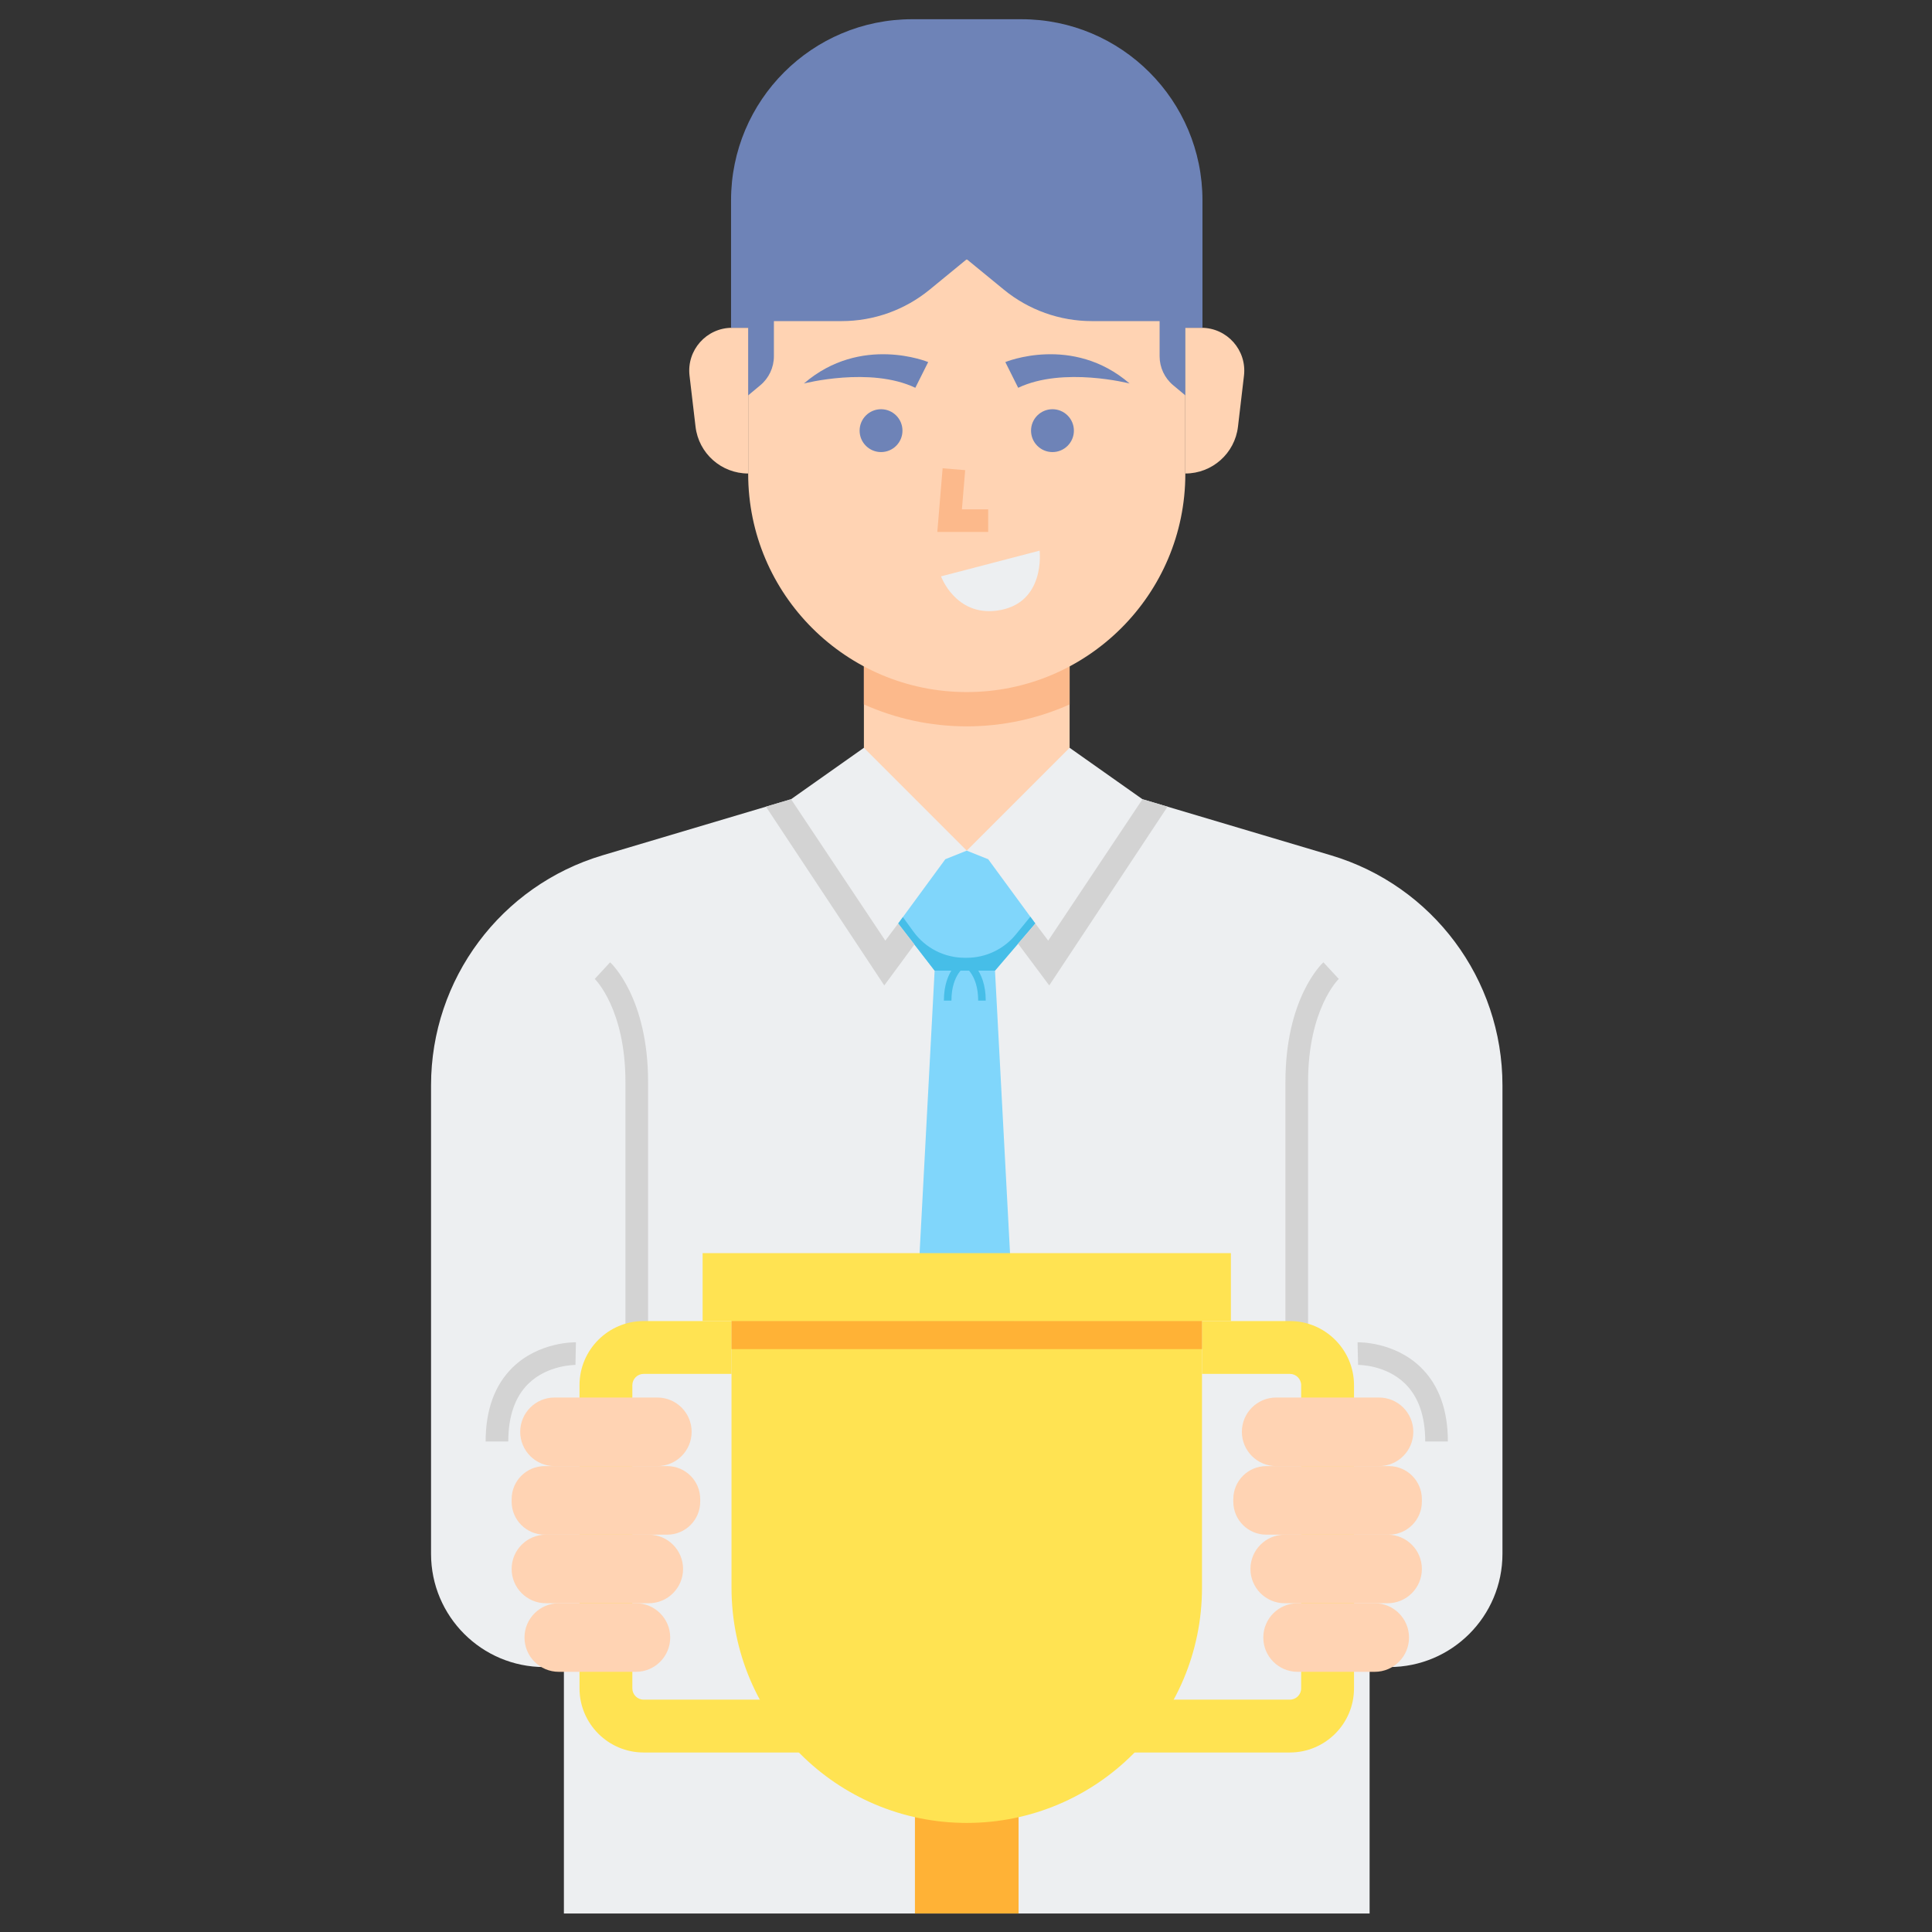 <svg id="Layer_1" enable-background="new 0 0 512 512" height="512" viewBox="0 0 512 512" width="512" xmlns="http://www.w3.org/2000/svg"><rect x="0" y="0" width="512" height="512" fill="#333333" stroke="none"/><path d="m352.709 226.664-49.943-14.864h-93.131l-49.944 14.864c-26.969 8.027-45.459 32.821-45.459 60.959v124.165c0 16.568 13.432 30 30 30h5.208v65.306h213.52v-65.306h5.208c16.569 0 30-13.432 30-30v-124.165c.001-28.138-18.489-52.932-45.459-60.959z" fill="#edeff1"/><path d="m256.2 225.429c-15.054 0-27.258-12.204-27.258-27.258v-26.122h54.516v26.122c0 15.054-12.203 27.258-27.258 27.258z" fill="#ffd3b3"/><path d="m263.684 257.23 10 188-18 19.711-18-19.711 10-188z" fill="#80d6fb"/><path d="m261.227 265.18h-2c0-7.164-3.834-9.246-3.998-9.331l.902-1.785c.208.104 5.096 2.645 5.096 11.116z" fill="#46bee8"/><path d="m252.141 265.18h-2c0-8.471 4.888-11.012 5.096-11.116l.902 1.785c-.164.085-3.998 2.168-3.998 9.331z" fill="#46bee8"/><path d="m228.942 198.171-19.307 13.629 24.986 37.48 3.407-4.543 12.494-17.036 5.678-2.272z" fill="#edeff1"/><path d="m283.458 198.171 19.308 13.629-24.986 37.48-3.408-4.543-12.493-17.036-5.679-2.272z" fill="#edeff1"/><path d="m261.879 227.701-5.679-2.272-5.678 2.272-12.494 17.036 9.656 12.493h8.516 7.484l10.688-12.493z" fill="#80d6fb"/><path d="m269.185 247.67c-3.186 3.895-7.953 6.153-12.985 6.153h-.543c-5.368 0-10.411-2.568-13.568-6.909l-2.817-3.873-1.244 1.697 9.655 12.493h8.517 7.483l10.689-12.493-1.318-1.797z" fill="#46bee8"/><path d="m383.7 382.003h-6c0-6.702-1.797-11.857-5.341-15.321-5.187-5.07-12.393-4.963-12.454-4.963l-.137-5.999c.419-.006 9.816-.143 16.785 6.671 4.743 4.636 7.147 11.234 7.147 19.612z" fill="#d3d3d3"/><path d="m228.942 186.684c8.334 3.721 17.554 5.809 27.258 5.809s18.924-2.087 27.258-5.809v-14.635h-54.516z" fill="#fcb98b"/><path d="m314.123 125.587c0 31.933-25.99 57.82-57.923 57.82s-57.923-25.887-57.923-57.82v-56.891h115.846z" fill="#ffd3b3"/><path d="m314.123 86.868h4.264c6.799 0 12.074 5.933 11.28 12.684l-1.591 13.523c-.832 7.075-6.829 12.408-13.953 12.408z" fill="#ffd3b3"/><path d="m198.277 86.868h-4.264c-6.798 0-12.074 5.933-11.28 12.684l1.591 13.523c.832 7.075 6.829 12.408 13.953 12.408z" fill="#ffd3b3"/><path d="m256.2 5.094h14.466c26.51 0 48 21.49 48 48v33.774h-4.543v17.905l-3.216-2.68c-2.28-1.9-3.598-4.714-3.598-7.682v-9.316h-17.956c-8.504 0-16.746-2.947-23.323-8.339l-9.829-8.059-9.829 8.059c-6.577 5.392-14.818 8.339-23.323 8.339h-17.956v9.316c0 2.968-1.318 5.782-3.598 7.682l-3.216 2.68v-17.905h-4.543v-33.774c0-26.51 21.49-48 48-48z" fill="#6e83b7"/><path d="m346.653 359.447h-6v-72.688c0-22.264 9.648-31.364 10.059-31.741l4.073 4.406c-.082.077-8.132 7.938-8.132 27.335z" fill="#d3d3d3"/><path d="m171.748 359.447h-6v-72.688c0-19.397-8.05-27.258-8.132-27.335l4.073-4.406c.41.376 10.059 9.477 10.059 31.741z" fill="#d3d3d3"/><path d="m134.7 382.003h-6c0-8.377 2.404-14.976 7.146-19.611 6.975-6.817 16.385-6.676 16.785-6.671l-.137 5.999.068-2.999-.056 3c-.06.003-7.378-.053-12.512 5.007-3.512 3.462-5.294 8.602-5.294 15.275z" fill="#d3d3d3"/><path d="m341.825 464.427h-47.125v-14h47.125c1.654 0 3-1.346 3-3v-80.333c0-1.654-1.346-3-3-3h-23.285v-14h23.285c9.374 0 17 7.626 17 17v80.333c0 9.374-7.626 17-17 17z" fill="#ffe352"/><path d="m217.7 464.427h-47.124c-9.374 0-17-7.626-17-17v-80.333c0-9.374 7.626-17 17-17h23.284v14h-23.284c-1.654 0-3 1.346-3 3v80.333c0 1.654 1.346 3 3 3h47.124z" fill="#ffe352"/><g fill="#ffd3b3"><path d="m338.196 388.533h27.258c5.018 0 9.086-4.068 9.086-9.086 0-5.018-4.068-9.086-9.086-9.086h-27.258c-5.018 0-9.086 4.068-9.086 9.086 0 5.018 4.068 9.086 9.086 9.086z"/><path d="m340.467 424.877h27.258c5.018 0 9.086-4.068 9.086-9.086 0-5.018-4.068-9.086-9.086-9.086h-27.258c-5.018 0-9.086 4.068-9.086 9.086 0 5.018 4.068 9.086 9.086 9.086z"/><path d="m343.875 443.049h20.443c5.018 0 9.086-4.068 9.086-9.086 0-5.018-4.068-9.086-9.086-9.086h-20.443c-5.018 0-9.086 4.068-9.086 9.086 0 5.018 4.068 9.086 9.086 9.086z"/><path d="m335.584 406.705h32.482c4.83 0 8.745-3.915 8.745-8.745v-.681c0-4.83-3.915-8.745-8.745-8.745h-32.482c-4.83 0-8.745 3.915-8.745 8.745v.681c-.001 4.83 3.915 8.745 8.745 8.745z"/><path d="m174.205 388.533h-27.258c-5.018 0-9.086-4.068-9.086-9.086 0-5.018 4.068-9.086 9.086-9.086h27.258c5.018 0 9.086 4.068 9.086 9.086 0 5.018-4.068 9.086-9.086 9.086z"/><path d="m171.933 424.877h-27.258c-5.018 0-9.086-4.068-9.086-9.086 0-5.018 4.068-9.086 9.086-9.086h27.258c5.018 0 9.086 4.068 9.086 9.086 0 5.018-4.068 9.086-9.086 9.086z"/><path d="m168.526 443.049h-20.443c-5.018 0-9.086-4.068-9.086-9.086 0-5.018 4.068-9.086 9.086-9.086h20.443c5.018 0 9.086 4.068 9.086 9.086 0 5.018-4.068 9.086-9.086 9.086z"/><path d="m176.817 406.705h-32.482c-4.83 0-8.745-3.915-8.745-8.745v-.681c0-4.83 3.915-8.745 8.745-8.745h32.482c4.83 0 8.745 3.915 8.745 8.745v.681c0 4.83-3.915 8.745-8.745 8.745z"/></g><path d="m261.879 140.977h-13.483l1.408-16.878 5.978.498-.864 10.38h6.961z" fill="#fcb98b"/><path d="m245.979 95.954s-17.793-7.382-32.937 5.679c0 0 17.604-4.543 29.529 1.136z" fill="#6e83b7"/><circle cx="233.485" cy="114.126" fill="#6e83b7" r="5.679"/><path d="m266.422 95.954s17.793-7.382 32.937 5.679c0 0-17.604-4.543-29.529 1.136z" fill="#6e83b7"/><circle cx="278.915" cy="114.126" fill="#6e83b7" r="5.679"/><path d="m249.386 152.741 26.122-6.814s1.704 14.197-11.357 15.9c-10.966 1.431-14.765-9.086-14.765-9.086z" fill="#edeff1"/><path d="m186.2 332.093h140v18h-140z" fill="#ffe352"/><path d="m242.468 475.094h27.466v32h-27.466z" fill="#ffb236"/><path d="m256.2 483.094c-34.429 0-62.34-27.91-62.34-62.34v-70.724h124.68v70.724c0 34.43-27.91 62.34-62.34 62.34z" fill="#ffe352"/><path d="m193.861 350.093h124.68v7.437h-124.68z" fill="#ffb236"/><path d="m302.766 211.8-24.986 37.48-3.408-4.543-4.575 5.348 8.262 11.061 31.353-47.368z" fill="#d3d3d3"/><path d="m209.635 211.8 24.986 37.48 3.407-4.543 4.303 5.567-7.989 10.842-31.353-47.368z" fill="#d3d3d3"/></svg>